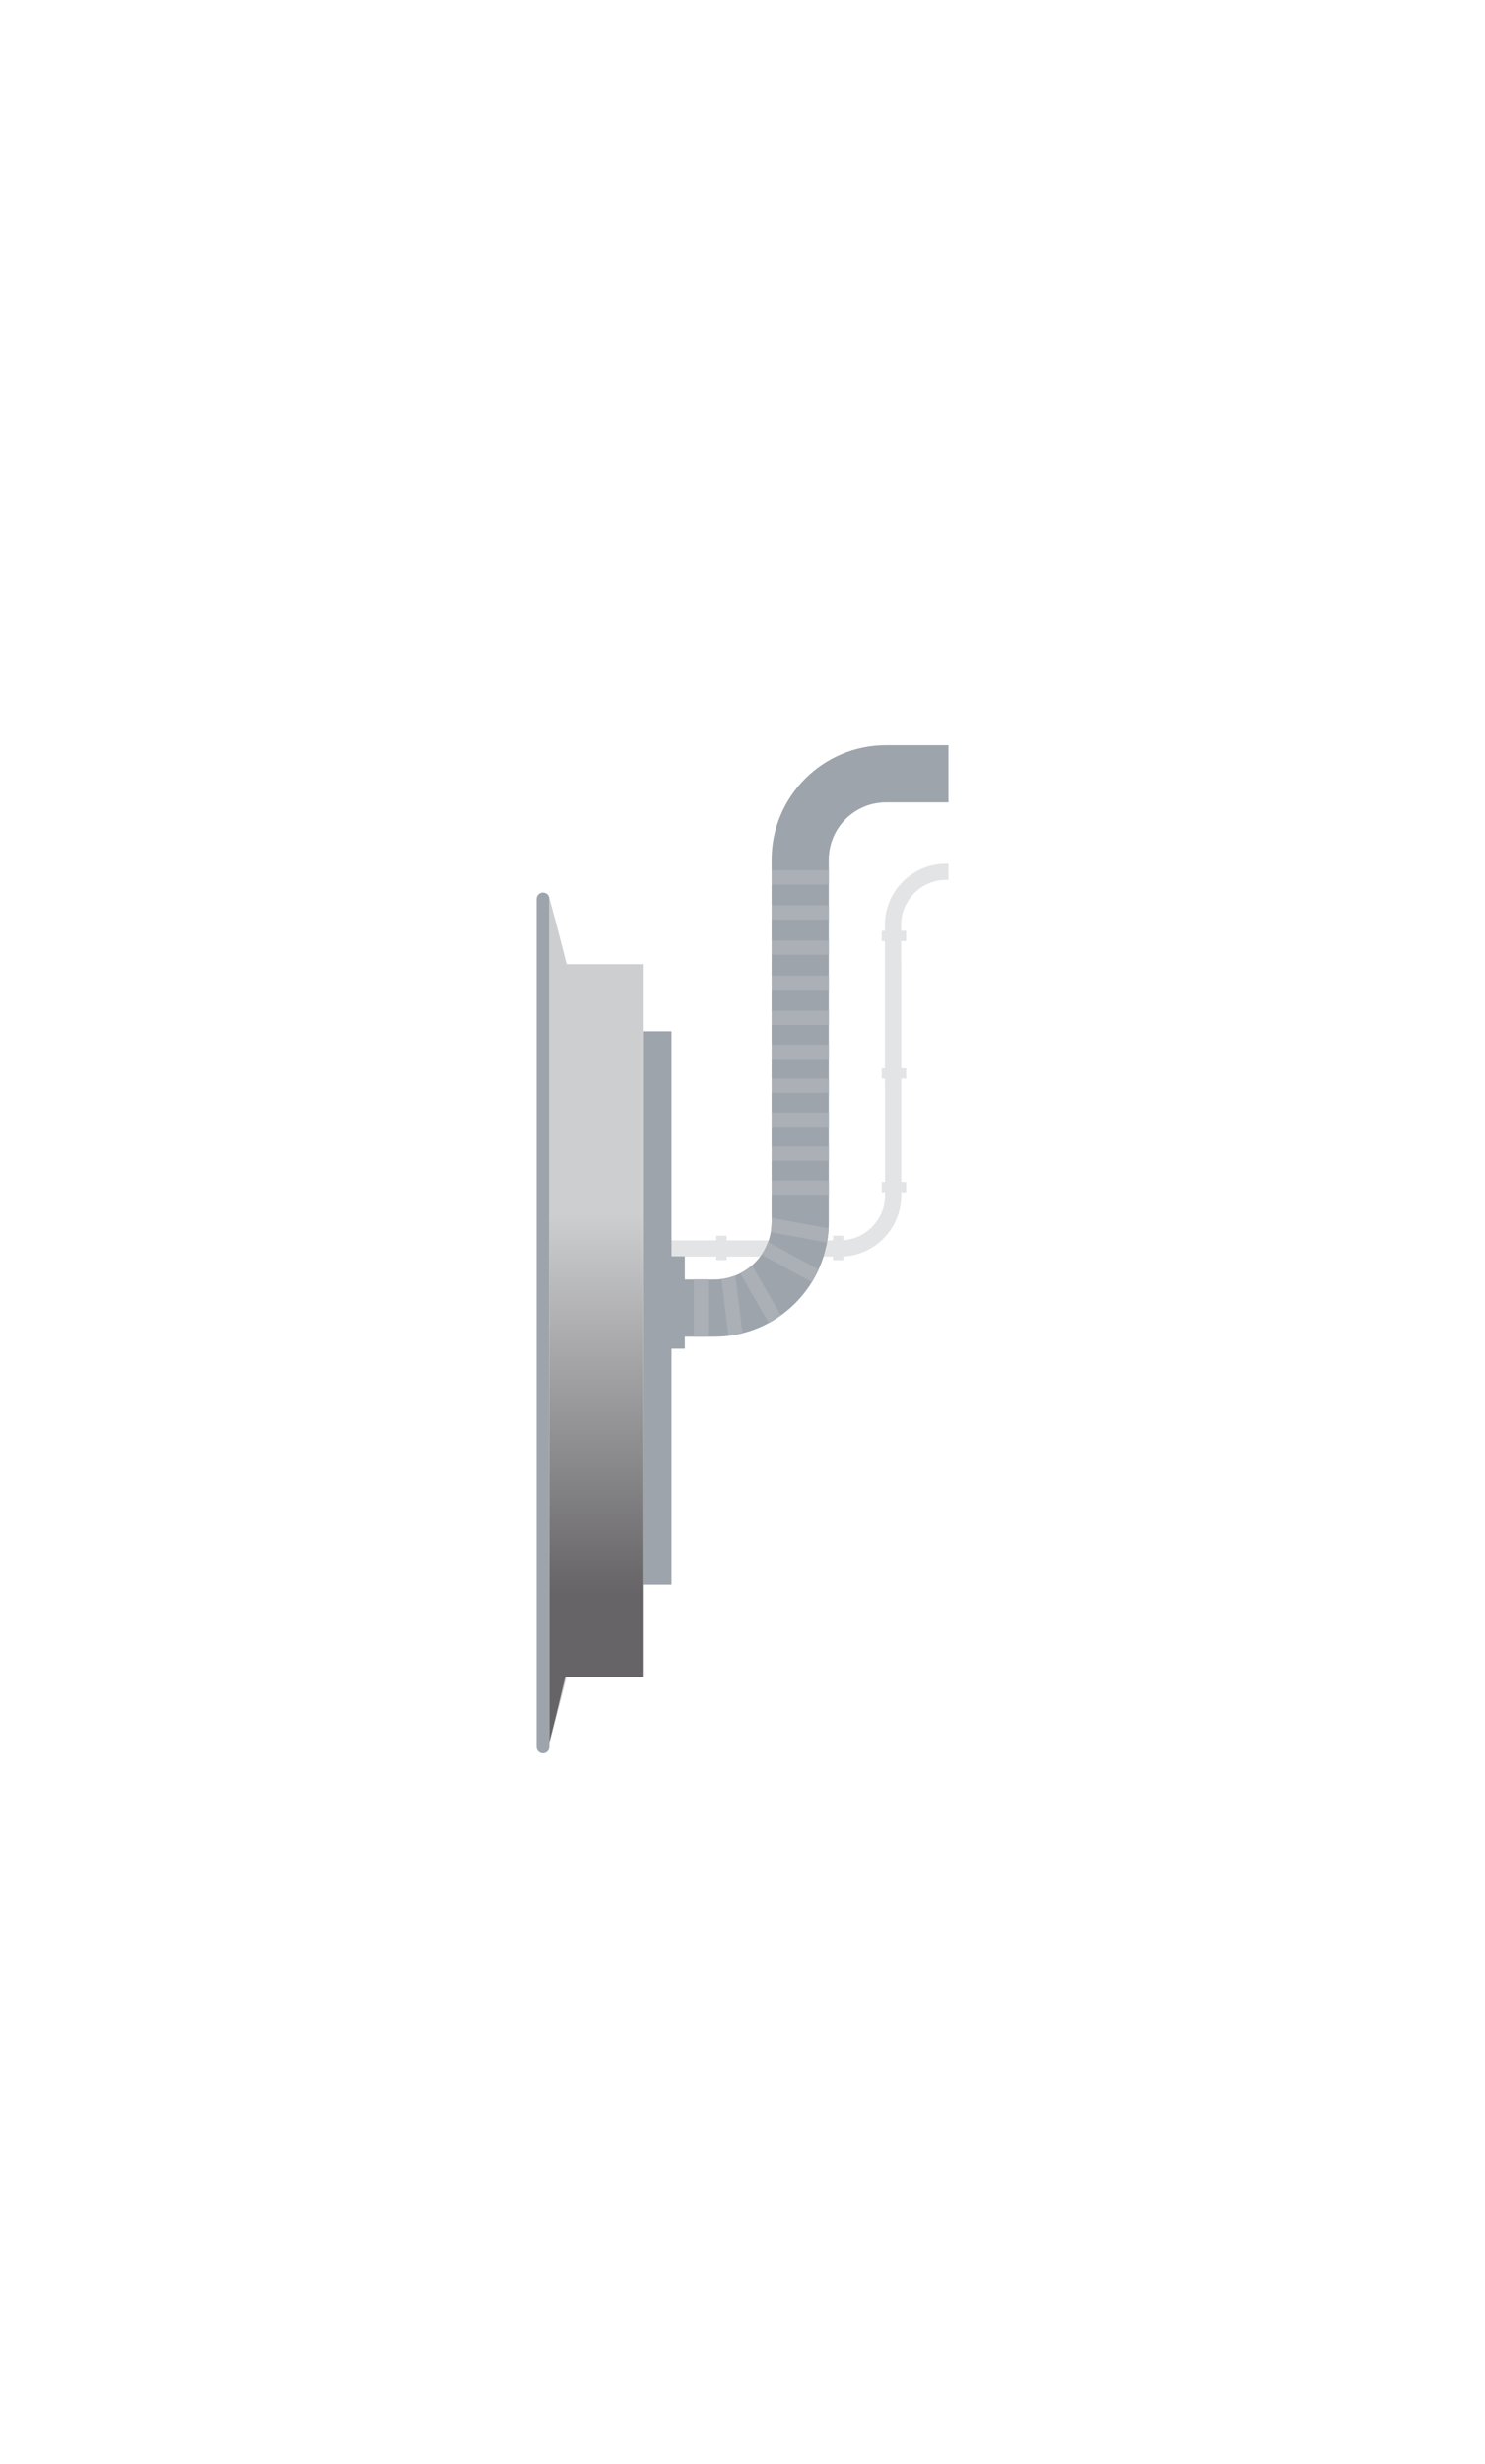 <?xml version="1.0" encoding="utf-8"?>
<!-- Generator: Adobe Illustrator 16.0.4, SVG Export Plug-In . SVG Version: 6.00 Build 0)  -->
<!DOCTYPE svg PUBLIC "-//W3C//DTD SVG 1.1//EN" "http://www.w3.org/Graphics/SVG/1.1/DTD/svg11.dtd">
<svg version="1.1" id="Layer_1" xmlns="http://www.w3.org/2000/svg" xmlns:xlink="http://www.w3.org/1999/xlink" x="0px" y="0px"
	 width="301.389px" height="500px" viewBox="0 0 301.389 500" enable-background="new 0 0 301.389 500" xml:space="preserve">
<g>
	<g>
		<path fill="#9DA4AC" d="M108.891,354.462c0,0.713,0.578,1.292,1.291,1.292l0,0c0.713,0,1.291-0.579,1.291-1.292v-172.07
			c0-0.713-0.578-1.291-1.291-1.291l0,0c-0.713,0-1.291,0.578-1.291,1.291V354.462z"/>
		<path fill="#CDCED0" d="M111.473,353.586c0,0,15.922-56.99,15.922-85.663s-15.922-85.668-15.922-85.668"/>
	</g>
	<g>
		<g>
			<g>
				<path fill="#E3E4E6" d="M134.521,251.667v3.293H170.5c6.848,0,12.422-5.571,12.422-12.422v-46.702h-3.295v46.702
					c0,5.033-4.096,9.129-9.127,9.129H134.521z"/>
			</g>
			<g>
				<rect x="169.072" y="250.722" fill="#E3E4E6" width="2.096" height="4.957"/>
			</g>
			<g>
				<rect x="145.371" y="250.722" fill="#E3E4E6" width="2.098" height="4.957"/>
			</g>
			<g>
				<rect x="178.955" y="239.806" fill="#E3E4E6" width="4.955" height="2.095"/>
			</g>
			<g>
				<rect x="178.955" y="216.757" fill="#E3E4E6" width="4.955" height="2.097"/>
			</g>
			<g>
				<rect x="178.955" y="188.856" fill="#E3E4E6" width="4.955" height="2.095"/>
			</g>
			<g>
				<g>
					<path fill="#9DA4AC" d="M144.992,259.61c6.401,0,11.608-5.205,11.608-11.605v-53.931v-14.26v-5.407
						c0-12.8,10.412-23.215,23.215-23.215h12.684v11.607h-12.684c-6.4,0-11.607,5.208-11.607,11.607v5.407v14.26v53.931
						c0,12.8-10.412,23.215-23.215,23.215h-12.135V259.61H144.992z"/>
					<g>
						<rect x="134.521" y="259.61" fill="#ABAFB6" width="2.902" height="11.609"/>
						<rect x="140.826" y="259.61" fill="#ABAFB6" width="2.903" height="11.609"/>
						<path fill="#ABAFB6" d="M147.824,271.04l-1.406-11.525c0.99-0.122,1.939-0.37,2.836-0.725l1.43,11.721
							C149.752,270.746,148.797,270.921,147.824,271.04z"/>
						<path fill="#ABAFB6" d="M167.836,252.109l-11.422-2.101c0.115-0.652,0.186-1.318,0.186-2.003v-0.913l11.574,2.128
							C168.123,250.202,168.004,251.164,167.836,252.109z"/>
						<rect x="156.6" y="239.509" fill="#ABAFB6" width="11.607" height="2.9"/>
						<rect x="156.6" y="232.622" fill="#ABAFB6" width="11.607" height="2.902"/>
						<rect x="156.6" y="225.739" fill="#ABAFB6" width="11.607" height="2.901"/>
						<rect x="156.6" y="218.853" fill="#ABAFB6" width="11.607" height="2.903"/>
						<rect x="156.6" y="211.968" fill="#ABAFB6" width="11.607" height="2.903"/>
						<rect x="156.6" y="205.083" fill="#ABAFB6" width="11.607" height="2.901"/>
						<rect x="156.6" y="197.953" fill="#ABAFB6" width="11.607" height="2.901"/>
						<rect x="156.6" y="190.823" fill="#ABAFB6" width="11.607" height="2.9"/>
						<rect x="156.6" y="183.693" fill="#ABAFB6" width="11.607" height="2.9"/>
						<rect x="156.6" y="176.562" fill="#ABAFB6" width="11.607" height="2.9"/>
						<path fill="#ABAFB6" d="M164.77,260.144l-10.215-5.574c0.547-0.793,0.988-1.662,1.326-2.584l10.252,5.594
							C165.73,258.464,165.277,259.321,164.77,260.144z"/>
						<path fill="#ABAFB6" d="M158.479,266.88c-0.785,0.564-1.605,1.085-2.457,1.547l-5.818-10.064
							c0.873-0.443,1.684-0.989,2.412-1.627L158.479,266.88z"/>
					</g>
				</g>
			</g>
			<g>
				<rect x="135.824" y="254.898" fill="#9DA4AC" width="3.156" height="18.757"/>
				<rect x="130.641" y="209.251" fill="#9DA4AC" width="5.639" height="112.231"/>
			</g>
		</g>
		<g>
			<path fill="#E3E4E6" d="M192.499,178.534v-3.295h-0.475c-6.85,0-12.424,5.573-12.424,12.422v33.004h3.295v-33.004
				c0-5.032,4.094-9.127,9.129-9.127H192.499z"/>
		</g>
	</g>
	
		<linearGradient id="SVGID_1_" gradientUnits="userSpaceOnUse" x1="3895.337" y1="246.157" x2="3895.337" y2="323.164" gradientTransform="matrix(-1 0 0 1 4016.394 0)">
		<stop  offset="0" style="stop-color:#CDCED0"/>
		<stop  offset="1" style="stop-color:#666466"/>
	</linearGradient>
	<path fill="url(#SVGID_1_)" d="M111.473,182.255c0,0,1.336,5.304,3.23,13.375h15.938v144.582h-15.938
		c-1.895,8.071-3.23,13.374-3.23,13.374V182.255z"/>
</g>
</svg>
